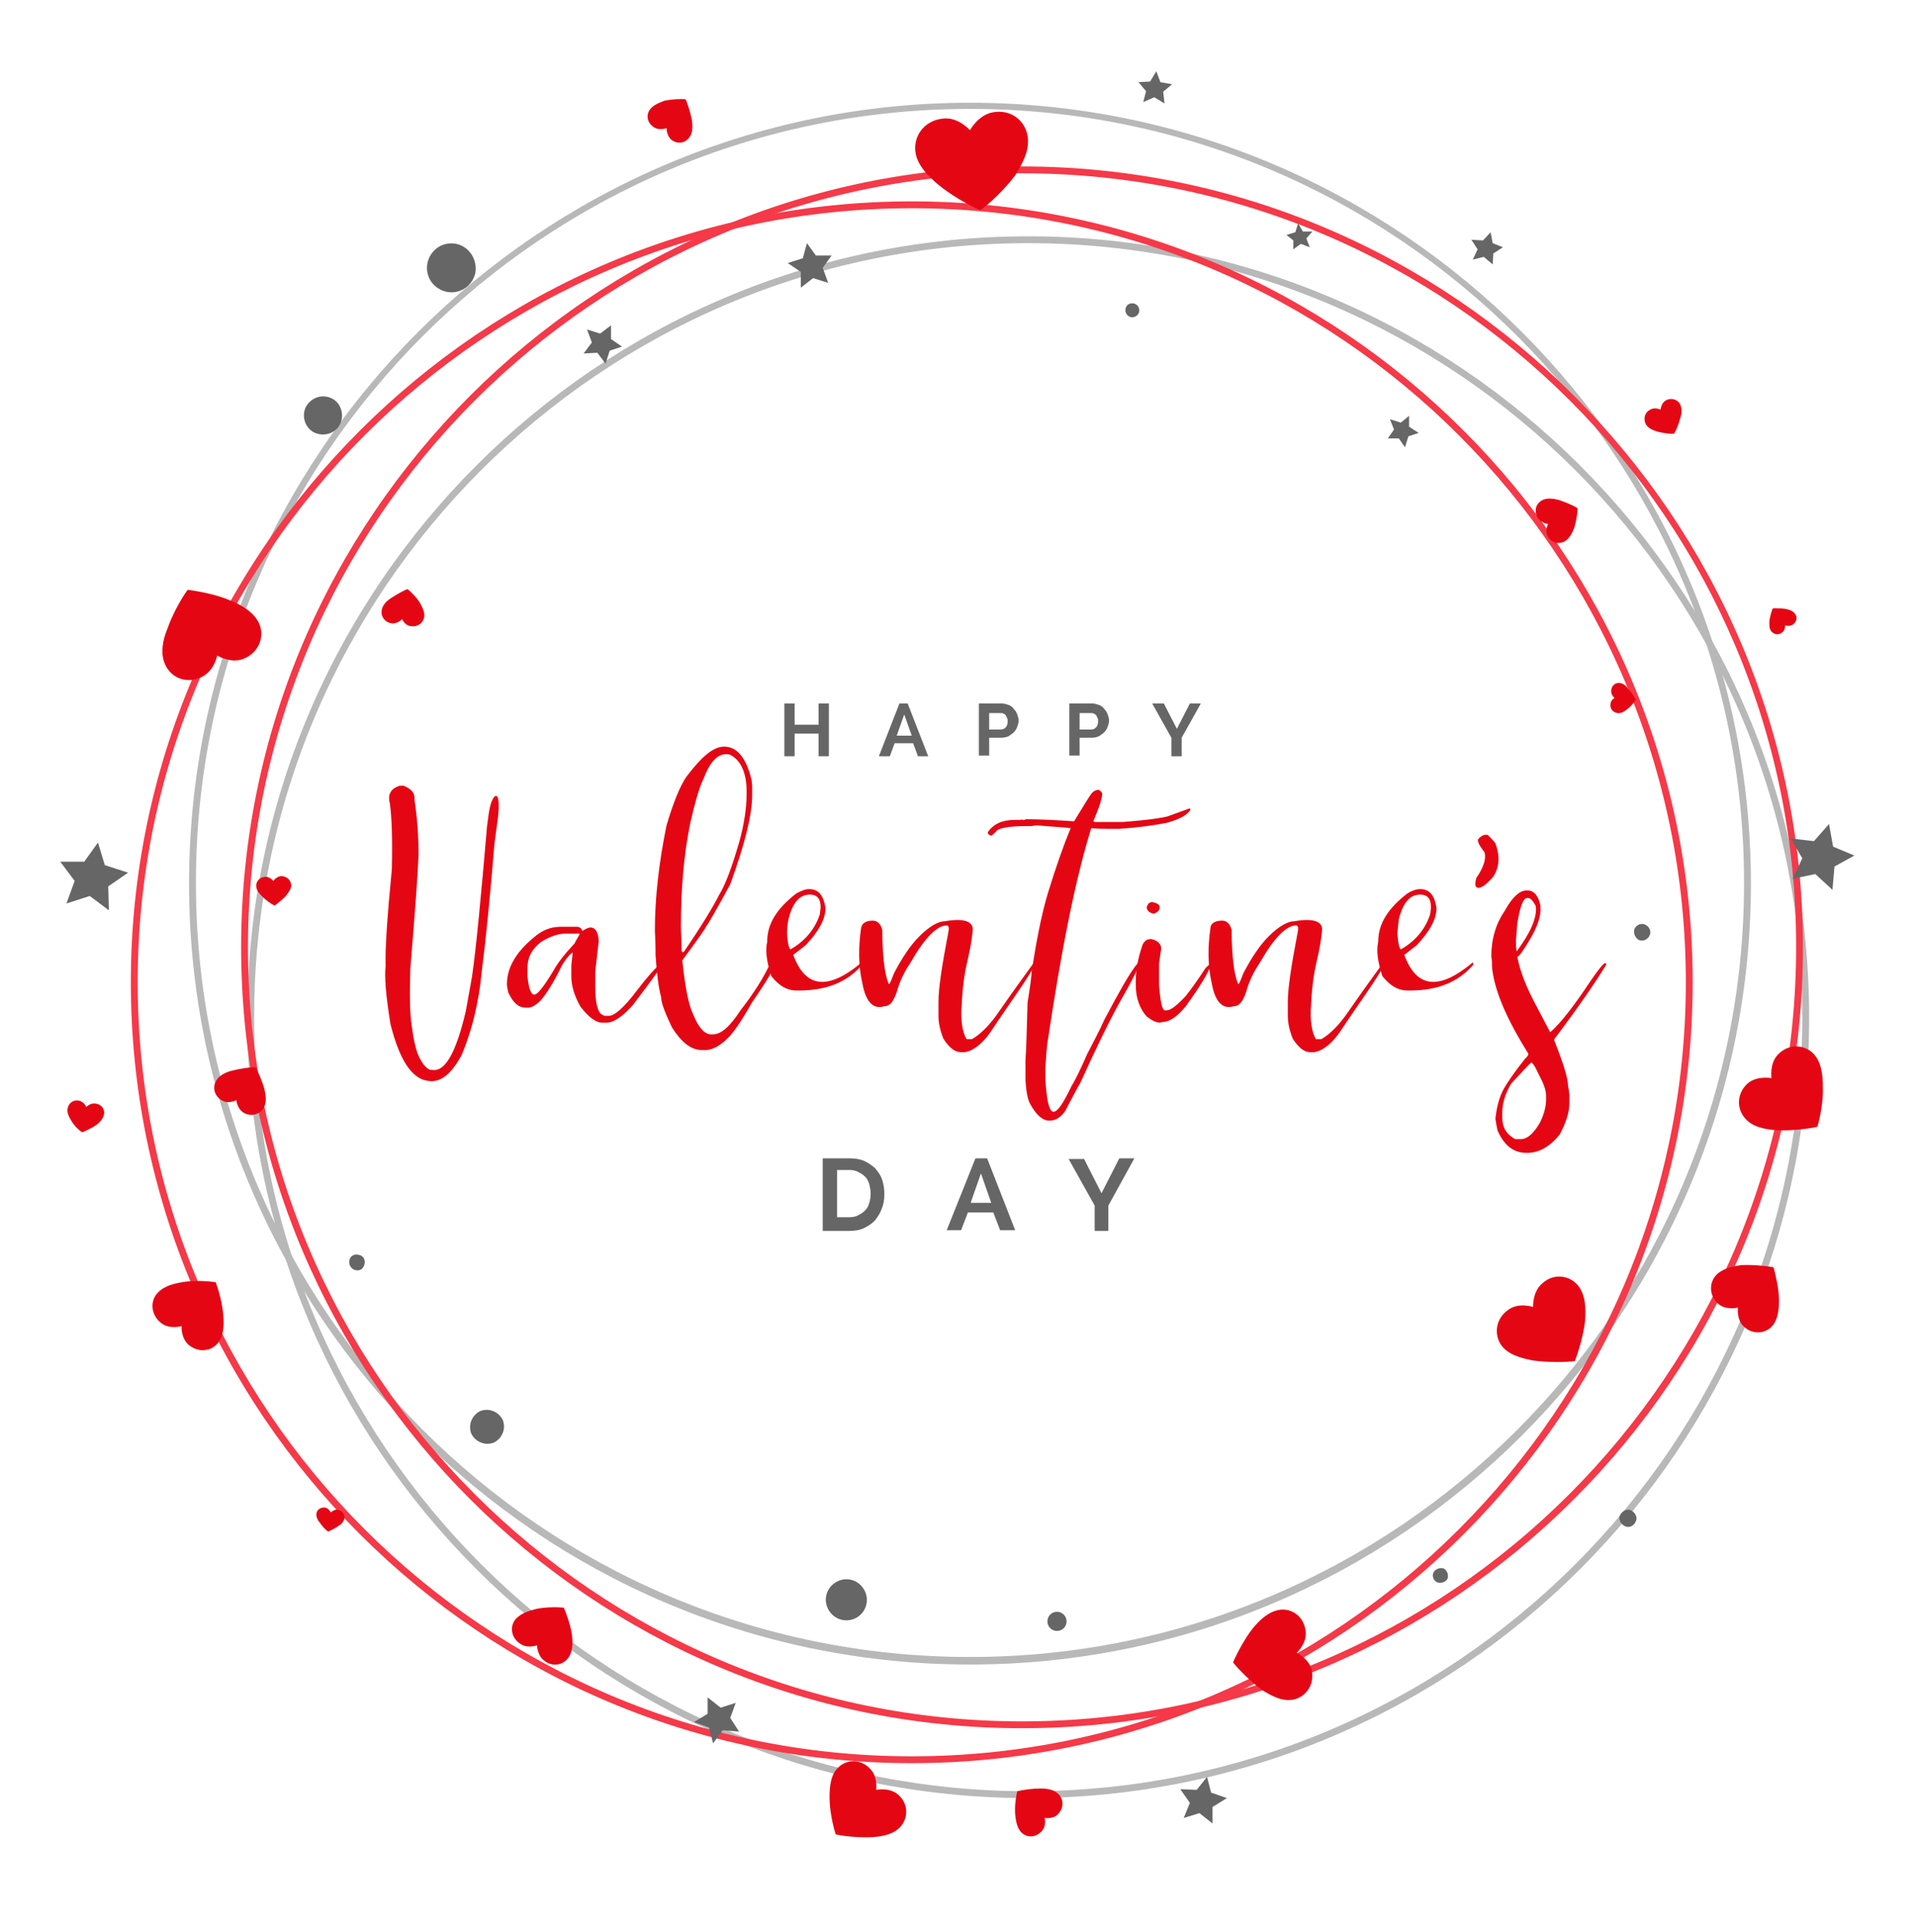 <?xml version="1.0" encoding="utf-8"?>
<!-- Generator: Adobe Illustrator 22.0.1, SVG Export Plug-In . SVG Version: 6.00 Build 0)  -->
<svg version="1.1" id="Layer_1" xmlns="http://www.w3.org/2000/svg" xmlns:xlink="http://www.w3.org/1999/xlink" x="0px" y="0px"
viewBox="0 0 279.7 282" style="enable-background:new 0 0 279.7 282;" xml:space="preserve">
<style type="text/css">
.st0{fill:#E50614;}
.st1{fill:#666666;}
.st2{fill:#F53948;}
.st3{fill:#B8B8B8;}
.st4{opacity:0.4;}
.first-circle {
	animation: fCircle 60s linear infinite;
	transform-origin: 147px 142px;
}
.second-circle {
	animation: sCircle 30s linear infinite;
	transform-origin: 143px 136px;
}
.third-circle {
	animation: sCircle 50s linear infinite;
	transform-origin: 135px 140px;
}

.h1, .h2, .h3, .h4  {
	animation: scale 0.5s infinite alternate;
}

.h1 { transform-origin: 142px 24px; }

.h2 { transform-origin: 260px 160px; }

.h3 { transform-origin: 260px 190px; }
.h4 { transform-origin: 35px 161px; }

/*@keyframes fCircle {
	from { transform: rotate(0); }
	to { transform: rotate(360deg); }
}
@keyframes sCircle {
	from { transform: rotate(0); }
	to { transform: rotate(-360deg); }
}
@keyframes scale {
	from { transform: scale(1); }
	to { transform: scale(1.3); }
}*/

.text {
	animation: hideText 1s 2s;
	animation-fill-mode: forwards;

}

@keyframes hideText {
	from { opacity: 1; }
	to { opacity: 0; }
} 


</style>



<g class="text">
	<path class="st0" d="M72.3,116.2l0.2,0c0.3,0.2,0.4,1.2,0.2,3.1l-0.5,3.7c-0.7,8.3-1.3,14.4-1.8,18.2l-0.3,2.6
	c-0.5,3.7-1.4,7.1-2.7,10.2c-1.5,2.8-3.1,4.1-4.9,3.8c-2.4-0.3-4.2-3.1-5.5-8.3c-0.7-4.3-0.9-7.1-0.7-8.5
	c-0.1-2.2,0.2-6.9,0.9-14.1c0.1-4.3,0-7.6-0.3-9.7c-0.1-0.2-0.1-0.5-0.1-0.9c0.1-0.7,0.5-1.2,1.3-1.5c0.1-0.1,0.4-0.1,0.8-0.1
	c1.2,0.5,1.7,1.1,1.6,2c0.4,2.6,0.6,5.3,0.6,8.1c-0.1,2.7-0.5,8.2-1.2,16.6c-0.1,3.7-0.1,6.5,0.2,8.3c0.2,1.7,0.5,3.1,0.9,4.2
	c0.6,1.4,1.3,2.2,1.9,2.3l0.2,0c1.9,0.3,3.5-2.6,4.9-8.6l0.9-5c0.6-4.1,1.3-11.5,2.2-22l0.2-1.5C71.5,117.6,71.8,116.6,72.3,116.2z
	"/>
	<path class="st0" d="M81.9,135.3h2.3c0.4,0,0.7,0.2,0.8,0.6c0.5-0.3,0.9-0.5,1.2-0.5c0.7,0,1.1,0.6,1.2,1.9v0.1
	c-0.3,2.7-0.5,4.2-0.5,4.6v2.3c0,1.9,0.3,3.2,0.8,3.7c0.3,0.2,0.5,0.3,0.7,0.3h0.5c0.8,0,2.2-1.2,4-3.6c1.6-2.1,2.7-3.3,3.1-3.6
	c0.3-0.3,0.5-0.5,0.7-0.5v0.1c-0.3,0.7-1.8,2.7-4.3,6c-1.5,1.7-2.8,2.6-3.9,2.6h-0.6c-0.9,0-2-0.8-3.2-2.4
	c-0.9-1.6-1.3-3.1-1.3-4.3v-1.7l0.2-1.8h-0.1c-0.6,0.5-1.1,1.2-1.5,1.9c-1.2,2.5-2.3,4.2-3.2,5.2c-0.7,0.6-1.2,0.9-1.7,0.9h-0.4
	c-1,0-1.8-0.7-2.5-2.2c-0.1-0.5-0.2-0.9-0.2-1.2c0-2.6,1.5-5,4.5-7.3C79.6,135.6,80.7,135.3,81.9,135.3z M77,141.3v1.3
	c0.2,1.7,0.5,2.6,1,2.6H78c0.5,0,1.4-1.2,2.8-3.5c0.6-1.1,1.6-2.4,3.1-4c0.1-0.3,0.4-0.7,0.7-1.3v-0.1h-2.1c-1,0-2.2,0.4-3.5,1.2
	C77.6,138.6,77,139.8,77,141.3z"/>
	<path class="st0" d="M105.7,109c1.9,0,3.2,1.6,4,4.8c0.1,0.7,0.1,1,0.1,1.1v1.2c0,2.9-1.1,7.2-3.2,13c-1.9,3.5-3.1,5.6-3.6,6.3
	c0,0.1-1.1,1.7-3.4,4.8c0.4,3.8,0.9,6.5,1.6,7.9c0.8,2,1.7,2.9,2.6,2.9h0.3c1.2,0,2.5-1.2,4-3.5c2.1-2.7,3.5-5,4.4-7l0.3-0.3h0.2
	c0,0,0.1,0.1,0.2,0.2c0,0.7-1.1,2.6-3.4,5.9c-1.4,2.5-2.6,4.3-3.5,5.2c-1.2,1.2-2.3,1.8-3.4,1.8h-0.4c-1.6,0-3-1.1-4.4-3.3
	c-1-2.1-1.6-3.6-1.6-4.5c-0.3-1-0.6-3-0.8-6c0-0.7,0-1.9-0.1-3.6c0-4.9,0.6-10,1.7-15.4c1-3.4,2-5.8,2.9-7.1
	C102.4,110.5,104.1,109,105.7,109z M99.4,135.2c0,1,0.1,2.2,0.1,3.6c0,0.1,0.1,0.1,0.1,0.2h0.2c2.6-3.8,4.3-6.6,5.2-8.4
	c0.7-1.1,1.6-3.3,2.5-6.3c1-3.1,1.5-6,1.5-8.6c0-2.8-0.8-4.7-2.4-5.5c-0.2-0.1-0.4-0.1-0.6-0.1c-1.3,0-2.4,1.2-3.3,3.6
	c-0.6,1.2-1.2,3.3-1.9,6.3C99.8,124.8,99.4,129.9,99.4,135.2z"/>
	<path class="st0" d="M118.1,129.8c1.4,0,2.1,0.9,2.4,2.7v0.1c0,1.6-1,3.4-2.9,5.4l-1.8,1.4c1.8,4.9,5.1,5.2,10,1.1l0.1,0.3
	c-2.2,2.6-5.3,3.8-9.2,3.8h-0.5c-1.3,0-2.5-0.7-3.6-2.1c-0.7-2.1-0.9-3.8-0.6-5v-0.1c0-2.5,1.4-4.8,4.3-7
	C116.9,130.1,117.5,129.8,118.1,129.8z M114.9,136.3v0.1c0.1,1.4,0.3,2.1,0.5,2.2c2.1-1.2,3.5-2.9,4.2-4.9c0.1-0.1,0.1-0.5,0.2-1.2
	c0-1.3-0.5-1.9-1.6-1.9c-1.5,0-2.5,1.2-3.1,3.6C114.9,135.2,114.9,135.9,114.9,136.3z"/>
	<path class="st0" d="M127.4,134.4c0.7,0,1.2,0.5,1.4,1.4c0,2,0.1,3.7,0.3,5.2c0.2,1.5,0.5,2.4,0.7,2.7c0.2-0.3,0.4-0.8,0.7-1.6
	c1.2-2.3,2.4-4.1,3.7-5.4c1.5-1.5,2.8-2.2,3.7-2.2c2.8-0.5,4.2,0,4.1,1.3c-0.1,1.3-0.4,2.9-0.8,4.6c-0.4,1.7-0.7,3.8-0.8,6.2
	c-0.2,2.4,0.1,4.1,0.7,5.1h0.8c1.2-0.7,2.4-1.9,3.5-3.4c1.1-1.6,3-4.3,5.7-8h0.1v0.1c0,0.3-0.6,1.4-1.8,3.2
	c-1.2,1.8-2.9,4.2-4.9,7.2c-1,1.4-2,2.2-2.9,2.6c-0.4,0.1-0.6,0.2-0.7,0.2h-0.7c-0.8,0-1.7-0.7-2.5-2c-0.5-1.3-0.7-2.3-0.7-3.3
	v-2.1c0-1.9,0.5-5.2,1.4-9.9c0-0.1,0.1-0.4,0.1-0.8c0-0.2-0.1-0.4-0.3-0.4c-1.4,0-3.2,1.8-5.2,5.3c-0.8,1.2-1.5,2.5-1.9,3.8
	c-0.5,1.8-1.1,2.7-2,2.7c-1.6,0.5-2.7-0.6-3.2-3.3c-0.6-2.6-0.6-5.3-0.2-8.1C125.8,134.8,126.4,134.4,127.4,134.4z"/>
	<path class="st0" d="M160.4,115.3c0.3,0.2,0.5,0.4,0.5,0.6c0,0.6-0.4,1.9-1.3,4l0.2,0.1h4.1c2.5-0.2,4.7-0.4,6.5-0.8l3.3-1.2
	c0,0.1,0.1,0.2,0.1,0.2c-0.5,0.8-1.6,1.4-3.4,1.9c-1.9,0.4-4.2,0.7-7,0.9h-1.7c-0.6,0-1.4,0-2.4-0.1c-2.3,7.4-4.4,17.9-6.4,31.4
	c-0.1,0.7-0.2,2-0.3,3.7v1.6c0.2,2.9,0.5,4.5,1.1,4.7h0.1c0.6,0,1.4-1.2,2.6-3.7c0.5-0.8,1.3-2.4,2.3-4.7c0.8-1.6,1.7-3.2,2.5-5
	c2.1-4,3.6-6.6,4.5-7.8c0.3-0.4,0.5-0.6,0.5-0.6h0.1c0.1,0,0.1,0,0.1,0.1v0.1c-0.4,0.9-1.2,2.6-2.6,5c-1.7,3-3.7,7.1-6.1,12.4
	c-0.6,1-1.3,2.4-2.2,4.1c-0.7,1-1.5,1.4-2.3,1.4c-1,0-1.9-0.8-2.8-2.4c-0.4-0.7-0.6-1.9-0.7-3.5v-2.9c0.1-1.4,0.2-4.2,0.3-8.4
	c0.4-2.5,0.6-4,0.6-4.6c0.7-4.4,1.4-8.2,2.4-11.5c1.2-3.9,2.3-7,3.3-9.4c-0.8-0.1-2.5-0.2-4.9-0.4c-0.4,0-0.7,0.1-0.9,0.1h-0.6
	c-2.7,0-4.2,0.3-4.5,0.8c-0.3,0.3-0.5,0.5-0.7,0.6c-0.3-0.1-0.5-0.2-0.5-0.5c0.8-1.2,2.1-1.8,3.9-1.8h0.9c0,0,0.1,0,0.1-0.1
	c0,0,0.1,0,0.1,0.1c0.2,0,0.4,0,0.6-0.1c1.7,0,4,0.1,7,0.3c1.4-2.3,2.2-3.6,2.5-4C159.6,115.5,160,115.3,160.4,115.3z"/>
	<path class="st0" d="M167.9,137.1h0.2c0.9,0.2,1.4,0.7,1.4,1.3v0.2c-0.2,1.3-0.3,2-0.3,2.1v3.2c0.2,2.2,0.4,3.4,0.8,3.6h0.3
	c0.6,0,1.5-0.7,2.8-2.1c0.8-1,1.8-2.4,2.9-4.1c0.4-0.4,0.7-0.6,0.8-0.6v0.1c-0.4,1.2-1.6,3.2-3.7,6.1c-1.2,1.5-2.4,2.3-3.4,2.3
	c-0.2,0-0.3,0.1-0.3,0.1c-0.6,0-1.2-0.3-2-0.9c-1-1.1-1.6-2.7-1.6-4.6v-0.6c0-1.5,0.3-3.3,1-5.3
	C167.1,137.3,167.5,137.1,167.9,137.1z M168.2,131.7c0.7,0.1,1.1,0.4,1.1,0.7c0,0.5-0.3,0.8-0.9,1c-0.7-0.2-1-0.5-1-1
	C167.6,131.9,167.8,131.7,168.2,131.7z"/>
	<path class="st0" d="M178.4,134.4c0.7,0,1.2,0.5,1.4,1.4c0,2,0.1,3.7,0.3,5.2c0.2,1.5,0.5,2.4,0.7,2.7c0.2-0.3,0.4-0.8,0.7-1.6
	c1.2-2.3,2.4-4.1,3.7-5.4c1.5-1.5,2.8-2.2,3.7-2.2c2.8-0.5,4.2,0,4.1,1.3c-0.1,1.3-0.4,2.9-0.8,4.6c-0.4,1.7-0.7,3.8-0.8,6.2
	c-0.2,2.4,0.1,4.1,0.7,5.1h0.8c1.2-0.7,2.4-1.9,3.5-3.4c1.1-1.6,3-4.3,5.7-8h0.1v0.1c0,0.3-0.6,1.4-1.8,3.2
	c-1.2,1.8-2.9,4.2-4.9,7.2c-1,1.4-2,2.2-2.9,2.6c-0.4,0.1-0.6,0.2-0.7,0.2h-0.7c-0.8,0-1.7-0.7-2.5-2c-0.5-1.3-0.7-2.3-0.7-3.3
	v-2.1c0-1.9,0.5-5.2,1.4-9.9c0-0.1,0.1-0.4,0.1-0.8c0-0.2-0.1-0.4-0.3-0.4c-1.4,0-3.2,1.8-5.2,5.3c-0.8,1.2-1.5,2.5-1.9,3.8
	c-0.5,1.8-1.1,2.7-2,2.7c-1.6,0.5-2.7-0.6-3.2-3.3c-0.6-2.6-0.6-5.3-0.2-8.1C176.7,134.8,177.4,134.4,178.4,134.4z"/>
	<path class="st0" d="M207.3,129.8c1.4,0,2.1,0.9,2.4,2.7v0.1c0,1.6-1,3.4-2.9,5.4l-1.8,1.4c1.8,4.9,5.1,5.2,10,1.1l0.1,0.3
	c-2.2,2.6-5.3,3.8-9.2,3.8h-0.5c-1.3,0-2.5-0.7-3.6-2.1c-0.7-2.1-0.9-3.8-0.6-5v-0.1c0-2.5,1.4-4.8,4.3-7
	C206,130.1,206.7,129.8,207.3,129.8z M204,136.3v0.1c0.1,1.4,0.3,2.1,0.5,2.2c2.1-1.2,3.5-2.9,4.2-4.9c0.1-0.1,0.1-0.5,0.2-1.2
	c0-1.3-0.5-1.9-1.6-1.9c-1.5,0-2.5,1.2-3.1,3.6C204.1,135.2,204,135.9,204,136.3z"/>
	<path class="st0" d="M217.2,121.9c0.3,0.3,0.7,0.7,1.1,1.2c0.7,1.9,0.6,3.6-0.4,5c-1,1.1-1.7,1.6-2.2,1.5c-0.4-0.1-0.4-0.6-0.2-1.4
	c1.1-1.6,1.5-2.9,1.2-3.8c-0.8-1-1.1-1.7-0.9-1.9C216.3,121.9,216.8,121.8,217.2,121.9z"/>
	<path class="st0" d="M221.5,139.7c0.4,2.1,1.3,4.4,2.7,7l2.1,4c1.6-1.4,3.5-3.9,5.9-7.5c1.1-1.6,1.8-2.5,2.1-2.6
	c0.2,0.1,0.2,0.1,0.2,0.2c-1.4,2.3-3.9,6-7.6,10.9v0.2c1.3,3.3,2,5.5,2,6.6c0,0,0.1,0.4,0.2,1.3v1.2c0,1.4-0.5,2.9-1.4,4.6
	c-1.5,1.9-3.2,2.8-5.1,2.7c-1.8-0.1-3.1-1.2-4-3.3c-0.1-0.5-0.2-1-0.3-1.7c0.2-1.8,0.6-3.2,1.2-4.3c0.5-0.9,1.5-2.4,3.1-4.4
	c0.3-0.3,0.5-0.5,0.5-0.7v-0.1c-3.2-5.1-5-9.3-5.3-12.7c0-0.6,0-1.1-0.1-1.4c0-2.7,0.7-4.9,2-6.8c1.1-2,2.2-2.9,3.1-2.9l0.2,0
	c0.9,0,1.5,0.7,1.8,1.9c0.3,1.2-0.1,2.8-1.2,4.8C222.5,138.6,221.8,139.6,221.5,139.7z M219.3,162.5v0.6c0,1.5,0.6,2.5,1.9,3.2
	l0.8,0c0.9,0,1.8-0.7,2.8-2.4c0.6-1.2,0.9-2.4,0.9-3.4v-0.5c0-0.9-0.4-1.9-1.1-3.2c-0.4-0.9-0.7-1.4-1-1.7c-0.3,0.1-1.2,1.2-3,3.1
	C219.7,159.7,219.3,161.1,219.3,162.5z M221.4,138.9c2-2.7,3-4.9,2.8-6.6c-0.4-0.8-0.8-1.2-1.1-1.2l-0.2,0c-0.5,0-1,1.2-1.4,3.7
	c-0.1,1.5-0.2,2.3-0.2,2.5C221.3,137.8,221.3,138.3,221.4,138.9z"/>
</g>
<g class="text">
	<path class="st1" d="M121,102.7v7.7h-1.5v-3.3H116v3.3h-1.5v-7.7h1.5v3.1h3.5v-3.1H121z"/>
	<path class="st1" d="M128.3,110.4l3-7.7h1.2l3,7.7H134l-0.7-1.9h-2.7l-0.7,1.9H128.3z M132,104.3l-1.1,3.1h2.2L132,104.3z"/>
	<path class="st1" d="M142.9,110.4v-7.7h3.3c0.4,0,0.7,0.1,1,0.2c0.3,0.1,0.6,0.3,0.8,0.6c0.2,0.2,0.4,0.5,0.5,0.8
	c0.1,0.3,0.2,0.6,0.2,0.9c0,0.3-0.1,0.6-0.2,0.9c-0.1,0.3-0.3,0.6-0.5,0.8c-0.2,0.2-0.5,0.4-0.8,0.6c-0.3,0.1-0.6,0.2-1,0.2h-1.8
	v2.6H142.9z M144.4,106.5h1.7c0.3,0,0.5-0.1,0.7-0.3c0.2-0.2,0.3-0.5,0.3-0.9c0-0.2,0-0.4-0.1-0.5c-0.1-0.2-0.1-0.3-0.2-0.4
	c-0.1-0.1-0.2-0.2-0.3-0.2c-0.1-0.1-0.3-0.1-0.4-0.1h-1.7V106.5z"/>
	<path class="st1" d="M156.1,110.4v-7.7h3.3c0.4,0,0.7,0.1,1,0.2c0.3,0.1,0.6,0.3,0.8,0.6c0.2,0.2,0.4,0.5,0.5,0.8
	c0.1,0.3,0.2,0.6,0.2,0.9c0,0.3-0.1,0.6-0.2,0.9c-0.1,0.3-0.3,0.6-0.5,0.8c-0.2,0.2-0.5,0.4-0.8,0.6c-0.3,0.1-0.6,0.2-1,0.2h-1.8
	v2.6H156.1z M157.6,106.5h1.7c0.3,0,0.5-0.1,0.7-0.3c0.2-0.2,0.3-0.5,0.3-0.9c0-0.2,0-0.4-0.1-0.5c-0.1-0.2-0.1-0.3-0.2-0.4
	c-0.1-0.1-0.2-0.2-0.3-0.2c-0.1-0.1-0.3-0.1-0.4-0.1h-1.7V106.5z"/>
	<path class="st1" d="M169.9,102.7l1.9,3.7l1.9-3.7h1.6l-2.8,5v2.7h-1.5v-2.7l-2.8-5H169.9z"/>
</g>
<g class="text">
	<path class="st1" d="M120.1,179.6v-10.5h3.8c0.9,0,1.6,0.1,2.3,0.4c0.6,0.3,1.2,0.7,1.6,1.1c0.4,0.5,0.8,1,1,1.7
	c0.2,0.6,0.3,1.3,0.3,2c0,0.8-0.1,1.5-0.4,2.2c-0.2,0.6-0.6,1.2-1,1.7c-0.5,0.5-1,0.8-1.6,1.1c-0.6,0.3-1.4,0.4-2.1,0.4H120.1z
	M127.1,174.3c0-0.5-0.1-1-0.2-1.4c-0.1-0.4-0.3-0.8-0.6-1.1c-0.3-0.3-0.6-0.5-1-0.7c-0.4-0.2-0.8-0.3-1.3-0.3h-1.8v6.9h1.8
	c0.5,0,1-0.1,1.3-0.3c0.4-0.2,0.7-0.4,1-0.7c0.3-0.3,0.5-0.7,0.6-1.1C127,175.3,127.1,174.8,127.1,174.3z"/>
	<path class="st1" d="M138.2,179.6l4.2-10.5h1.7l4.1,10.5H146l-1-2.6h-3.7l-1,2.6H138.2z M143.2,171.3l-1.5,4.3h3L143.2,171.3z"/>
	<path class="st1" d="M158.2,169.1l2.6,5.1l2.6-5.1h2.2l-3.8,6.9v3.7h-2v-3.7l-3.8-6.8H158.2z"/>
</g>

<g>
	<path class="st3" d="M150.1,262.5c-62.9,0-114-51.2-114-114s51.2-114,114-114s114,51.2,114,114S213,262.5,150.1,262.5z M150.1,35.5
	c-62.3,0-113,50.7-113,113c0,62.3,50.7,113,113,113s113-50.7,113-113C263.1,86.2,212.4,35.5,150.1,35.5z"/>
</g>

<g class="second-circle">
	<path class="st3" d="M141.6,243c-62.9,0-114-51.2-114-114s51.2-114,114-114s114,51.2,114,114S204.5,243,141.6,243z M141.6,15.9
	c-62.3,0-113,50.7-113,113s50.7,113,113,113c62.3,0,113-50.7,113-113S203.9,15.9,141.6,15.9z"/>
	<polygon class="st1" points="170,15.1 168.5,14.2 166.9,14.9 167.3,13.3 166.2,12 167.9,11.9 168.8,10.4 169.4,12 171.1,12.3 
	169.8,13.4 	"/>
	<polygon class="st1" points="14.3,123 15.3,126.3 18.7,127.4 15.8,129.4 15.9,132.9 13.1,130.8 9.7,131.9 10.9,128.6 8.8,125.8 
	12.3,125.8 	"/>
</g>

<g class="third-circle">
	<path class="st2" d="M133.1,257.4c-62.9,0-114-51.2-114-114s51.2-114,114-114s114,51.2,114,114S196,257.4,133.1,257.4z M133.1,30.4
	c-62.3,0-113,50.7-113,113s50.7,113,113,113c62.3,0,113-50.7,113-113S195.4,30.4,133.1,30.4z"/>
		<path class="st0" d="M24.2,97.2c0.9,1.8,3.1,2.7,5.3,1.6c1.8-0.9,2.2-3.1,2.2-3.1s2,1.2,3.8,0.5c2.3-0.9,3.1-3.2,2.4-5
	c-0.7-1.8-2.7-2.9-4.2-3.5c-2-0.9-4.8-1.4-6.3-1.6c-0.9,1.2-2.3,3.7-3,5.8C23.8,93.3,23.3,95.5,24.2,97.2z"/>
		<path class="st0" d="M22.8,189c-0.9,1.2-0.7,3.1,0.8,4.2c1.2,0.9,2.9,0.4,2.9,0.4s-0.1,1.7,1,2.7c1.4,1.2,3.2,1,4.2-0.1
	c1-1.1,1-2.8,0.9-4.1c-0.1-1.7-0.7-3.8-1.1-4.9c-1.2-0.2-3.3-0.3-5,0C25.3,187.4,23.7,187.8,22.8,189z"/>
		<path class="st0" d="M230.3,187.6c-1.2-1.4-3.5-1.8-5.2-0.2c-1.4,1.2-1.3,3.4-1.3,3.4s-2.1-0.7-3.6,0.4c-1.9,1.3-2.1,3.6-1.1,5.1
	c1,1.5,3.1,2,4.6,2.3c2.1,0.3,4.7,0.3,6.2,0.1c0.5-1.3,1.3-3.9,1.5-6C231.5,191.1,231.5,189,230.3,187.6z"/>
	
	
</g>
<g class="first-circle">
	<path class="st2" d="M149.2,252.3c-62.9,0-114-51.2-114-114s51.2-114,114-114s114,51.2,114,114S212.1,252.3,149.2,252.3z
	M149.2,25.3c-62.3,0-113,50.7-113,113c0,62.3,50.7,113,113,113c62.3,0,113-50.7,113-113C262.3,76,211.6,25.3,149.2,25.3z"/>
	<path class="st0 h1" d="M150,19.8c-0.4-2.2-2.4-3.9-5.1-3.4c-2.1,0.4-3.3,2.6-3.3,2.6s-1.7-1.9-3.8-1.7c-2.7,0.2-4.3,2.3-4.2,4.5
	c0.1,2.2,1.9,3.9,3.3,5.1c1.9,1.6,4.6,3.1,6.2,3.8c1.4-1,3.6-3.1,5.1-5.1C149.1,24.1,150.4,22,150,19.8z"/>
	<path class="st0 h2" d="M264.6,153.7c-1.3-1.2-3.5-1.4-5.1,0.3c-1.2,1.3-0.9,3.4-0.9,3.4s-2-0.4-3.4,0.7c-1.7,1.5-1.7,3.7-0.5,5.1
	c1.1,1.4,3.2,1.7,4.7,1.8c2,0.1,4.6-0.2,5.9-0.5c0.4-1.3,0.9-3.9,0.8-5.9C266.1,157,265.9,154.9,264.6,153.7z"/>
	<path class="st0 h3" d="M250.4,186.3c-0.9,1.1-0.9,2.9,0.5,4.1c1.1,0.9,2.8,0.5,2.8,0.5s-0.2,1.7,0.8,2.7c1.3,1.3,3.1,1.1,4.1,0.1
	c1-1,1.1-2.7,1.1-3.9c0-1.6-0.5-3.7-0.8-4.8c-1.1-0.2-3.2-0.4-4.8-0.3C252.9,184.9,251.3,185.2,250.4,186.3z"/>
	<path class="st0 h4" d="M31.5,157.9c-0.5,0.9-0.2,2.2,1,2.8c0.9,0.5,2-0.1,2-0.1s0.1,1.2,1,1.8c1.1,0.7,2.3,0.3,2.9-0.5
	c0.6-0.9,0.4-2,0.2-2.9c-0.3-1.1-0.9-2.5-1.3-3.2c-0.8,0-2.3,0.2-3.4,0.5C33,156.5,31.9,157,31.5,157.9z"/>
</g>

<g>	
	<path class="st0" d="M188.9,248.1c1.7-0.4,3-2.1,2.6-4.2c-0.3-1.7-2.2-2.6-2.2-2.6s1.5-1.4,1.3-3.1c-0.2-2.2-2-3.4-3.7-3.2
	c-1.7,0.2-3.1,1.6-4,2.7c-1.2,1.5-2.4,3.8-2.9,5c0.9,1.1,2.6,2.8,4.2,4C185.5,247.5,187.2,248.5,188.9,248.1z"/>
	<path class="st0" d="M94.8,16.1c-0.5,0.8-0.3,1.9,0.7,2.5c0.8,0.5,1.8,0.1,1.8,0.1s0,1.1,0.7,1.7c0.9,0.7,2,0.5,2.6-0.3
	c0.6-0.7,0.5-1.8,0.4-2.6c-0.2-1-0.6-2.3-0.9-3c-0.7-0.1-2.1,0-3.1,0.2C96.3,15,95.3,15.3,94.8,16.1z"/>
	<path class="st0" d="M131.6,266.5c1-1.3,1-3.3-0.6-4.6c-1.3-1-3.1-0.6-3.1-0.6s0.3-1.9-0.9-3.1c-1.4-1.5-3.5-1.3-4.6-0.2
	c-1.2,1.1-1.3,3-1.3,4.4c0,1.9,0.5,4.2,0.9,5.4c1.3,0.3,3.6,0.5,5.4,0.4C128.8,268.1,130.6,267.8,131.6,266.5z"/>
	<path class="st0" d="M42.5,129.1c-0.1-0.7-0.7-1.2-1.5-1.2c-0.7,0.1-1.1,0.7-1.1,0.7s-0.5-0.6-1.1-0.6c-0.8,0-1.4,0.6-1.4,1.3
	c0,0.7,0.5,1.2,0.9,1.6c0.5,0.5,1.3,1.1,1.8,1.3c0.4-0.3,1.2-0.9,1.7-1.5C42.1,130.3,42.6,129.7,42.5,129.1z"/>
	<path class="st0" d="M75.1,236.6c-0.7,1.1-0.4,2.6,0.9,3.4c1,0.7,2.4,0.2,2.4,0.2s0,1.4,1,2.2c1.2,1,2.7,0.7,3.5-0.3
	c0.8-1,0.7-2.4,0.6-3.4c-0.2-1.4-0.8-3.1-1.2-4c-1-0.1-2.7-0.1-4.1,0.2C77.1,235.2,75.8,235.6,75.1,236.6z"/>


	<path class="st0" d="M245.2,58.9c-0.4-0.6-1.3-0.9-2.1-0.4c-0.6,0.4-0.7,1.3-0.7,1.3s-0.8-0.4-1.5,0c-0.8,0.4-1,1.3-0.7,2
	c0.3,0.7,1.1,1,1.7,1.2c0.8,0.2,1.9,0.4,2.5,0.3c0.3-0.5,0.7-1.5,0.9-2.3C245.5,60.4,245.6,59.6,245.2,58.9z"/>
	<path class="st0" d="M55.7,89.2c-0.1,0.8,0.5,1.7,1.5,1.8c0.8,0.1,1.5-0.6,1.5-0.6s0.4,0.9,1.2,1c1,0.2,1.8-0.4,2-1.2
	c0.2-0.8-0.3-1.6-0.6-2.2c-0.5-0.8-1.3-1.6-1.8-2c-0.6,0.2-1.6,0.8-2.4,1.3C56.5,87.7,55.8,88.3,55.7,89.2z"/>
	
	<path class="st0" d="M225,73.1c-0.8,0.5-1.1,1.5-0.5,2.5c0.5,0.8,1.5,0.9,1.5,0.9s-0.5,0.9-0.1,1.7c0.5,1,1.5,1.3,2.4,0.9
	c0.8-0.4,1.2-1.3,1.5-2c0.3-1,0.5-2.2,0.5-2.9c-0.6-0.4-1.8-0.9-2.7-1.2C226.8,72.8,225.8,72.6,225,73.1z"/>
	<path class="st0" d="M236.3,99.7c-0.6,0-1.1,0.5-1.1,1.2c0,0.6,0.5,1,0.5,1s-0.6,0.3-0.6,0.9c-0.1,0.7,0.4,1.2,1,1.3
	c0.6,0.1,1.1-0.3,1.5-0.6c0.5-0.4,1-1,1.2-1.4c-0.2-0.4-0.7-1.1-1.1-1.5C237.4,100.1,236.9,99.7,236.3,99.7z"/>
	<path class="st0" d="M50.3,221.6c0-0.5-0.3-1.1-1-1.2c-0.5-0.1-1,0.4-1,0.4s-0.3-0.6-0.8-0.7c-0.7-0.1-1.2,0.3-1.3,0.8
	c-0.1,0.5,0.2,1.1,0.5,1.4c0.3,0.5,0.9,1.1,1.2,1.3c0.4-0.2,1.1-0.5,1.6-0.9C49.8,222.6,50.2,222.1,50.3,221.6z"/>

	<path class="st0" d="M258.6,92.2c0.4,0.4,1,0.6,1.6,0.1c0.4-0.3,0.4-1,0.4-1s0.6,0.2,1.1-0.1c0.6-0.4,0.7-1.1,0.4-1.5
	c-0.3-0.5-0.9-0.7-1.4-0.8c-0.6-0.1-1.4-0.1-1.9-0.1c-0.2,0.4-0.4,1.2-0.5,1.8C258.3,91.1,258.2,91.7,258.6,92.2z"/>
	<path class="st0" d="M15.2,162.6c0.1-0.7-0.4-1.4-1.3-1.5c-0.7-0.1-1.3,0.5-1.3,0.5s-0.3-0.7-1-0.9c-0.9-0.2-1.5,0.3-1.7,1
	c-0.2,0.7,0.2,1.4,0.5,1.9c0.4,0.7,1.1,1.4,1.6,1.7c0.5-0.2,1.4-0.6,2.1-1.1C14.5,163.9,15.1,163.3,15.2,162.6z"/>
	<path class="st0" d="M149.2,267.6c0.8,0.7,2,0.7,2.9-0.3c0.7-0.8,0.4-1.9,0.4-1.9s1.2,0.2,1.9-0.5c0.9-0.9,0.9-2.1,0.2-2.9
	c-0.7-0.8-1.9-0.9-2.7-0.9c-1.2,0-2.6,0.2-3.4,0.4c-0.2,0.8-0.4,2.2-0.3,3.4C148.3,265.7,148.4,266.9,149.2,267.6z"/>
	<polygon class="st1" points="214.8,35 216.5,35.1 217.6,33.9 217.9,35.5 219.4,36.1 218,37 217.9,38.6 216.6,37.5 215,37.9 
	215.7,36.4 	"/>
	<polygon class="st1" points="172.3,261.2 174.7,261.3 176.2,259.4 176.8,261.7 179.1,262.5 177,263.8 177,266.2 175.1,264.7 
	172.8,265.4 173.7,263.2 	"/>

	<polygon class="st1" points="103.3,247.8 105.2,249.3 107.4,248.6 106.6,250.8 107.9,252.8 105.5,252.6 104.1,254.5 103.5,252.2 
	101.3,251.4 103.3,250.2 	"/>
	<polygon class="st1" points="261.4,122.4 264.8,122.8 267,120.3 267.6,123.6 270.7,124.9 267.8,126.5 267.5,129.9 265,127.6 
	261.7,128.3 263.1,125.3 	"/>
	<polygon class="st1" points="189.5,32.6 190.2,33.8 191.6,33.8 190.7,34.8 191.2,36.1 189.9,35.6 188.8,36.4 188.8,35.1 
	187.8,34.3 189.1,33.9 	"/>
	<polygon class="st1" points="89.2,47.5 89.2,49.5 90.8,50.6 89,51.2 88.4,53.1 87.2,51.5 85.2,51.6 86.4,50 85.7,48.1 87.6,48.7 	
	"/>
	<polygon class="st1" points="121.4,37.3 120.1,39.1 120.9,41.3 118.7,40.6 116.9,42 116.9,39.7 115,38.4 117.2,37.7 117.8,35.5 
	119.1,37.3 	"/>

	<polygon class="st1" points="202.9,61.2 204.5,61.7 205.7,60.7 205.7,62.3 207.1,63.2 205.6,63.7 205.1,65.3 204.2,64 202.6,64 
	203.5,62.7 	"/>
	<path class="st1" d="M48.3,58.1c1.4,0.6,2,2.3,1.4,3.7c-0.6,1.4-2.3,2-3.7,1.4c-1.4-0.6-2-2.3-1.4-3.7
	C45.3,58.1,46.9,57.5,48.3,58.1z"/>
	<path class="st1" d="M123,236.5c-1.6-0.3-2.7-1.9-2.4-3.5c0.3-1.6,1.9-2.7,3.5-2.4s2.7,1.9,2.4,3.5
	C126.2,235.7,124.7,236.8,123,236.5z"/>
	<path class="st1" d="M70.1,206c1.3-0.5,2.7,0.1,3.3,1.3c0.5,1.3-0.1,2.7-1.3,3.3c-1.3,0.5-2.7-0.1-3.3-1.3
	C68.3,208,68.9,206.6,70.1,206z"/>
	<path class="st1" d="M69.4,39.8c-0.4,1.9-2.2,3.2-4.2,2.8c-1.9-0.4-3.2-2.2-2.8-4.2c0.4-1.9,2.2-3.2,4.2-2.8
	C68.5,36,69.7,37.9,69.4,39.8z"/>
	<path class="st1" d="M238.6,135.6c0.3-0.6,1-0.9,1.6-0.6c0.6,0.3,0.9,1,0.6,1.6c-0.3,0.6-1,0.9-1.6,0.6
	C238.7,136.9,238.4,136.2,238.6,135.6z"/>
	<path class="st1" d="M166.3,45.5c-0.1,0.5-0.6,0.9-1.2,0.8c-0.5-0.1-0.9-0.6-0.8-1.2s0.6-0.9,1.2-0.8
	C166,44.4,166.4,44.9,166.3,45.5z"/>
	<path class="st1" d="M237.2,222.8c-0.6-0.3-1-1-0.7-1.6c0.3-0.6,1-1,1.6-0.7c0.6,0.3,1,1,0.7,1.6
	C238.5,222.8,237.8,223.1,237.2,222.8z"/>
	<path class="st1" d="M51,184c0.1-0.6,0.7-1,1.4-0.8c0.6,0.1,1,0.7,0.8,1.4s-0.7,1-1.4,0.8C51.2,185.2,50.9,184.6,51,184z"/>
	<circle class="st1" cx="154.3" cy="236.7" r="1.4"/>
	<path class="st1" d="M209.3,229.5c0.3-0.5,1-0.7,1.5-0.5c0.5,0.3,0.7,1,0.5,1.5c-0.3,0.5-1,0.7-1.5,0.5
	C209.2,230.7,209,230,209.3,229.5z"/>
</g>
</svg>
